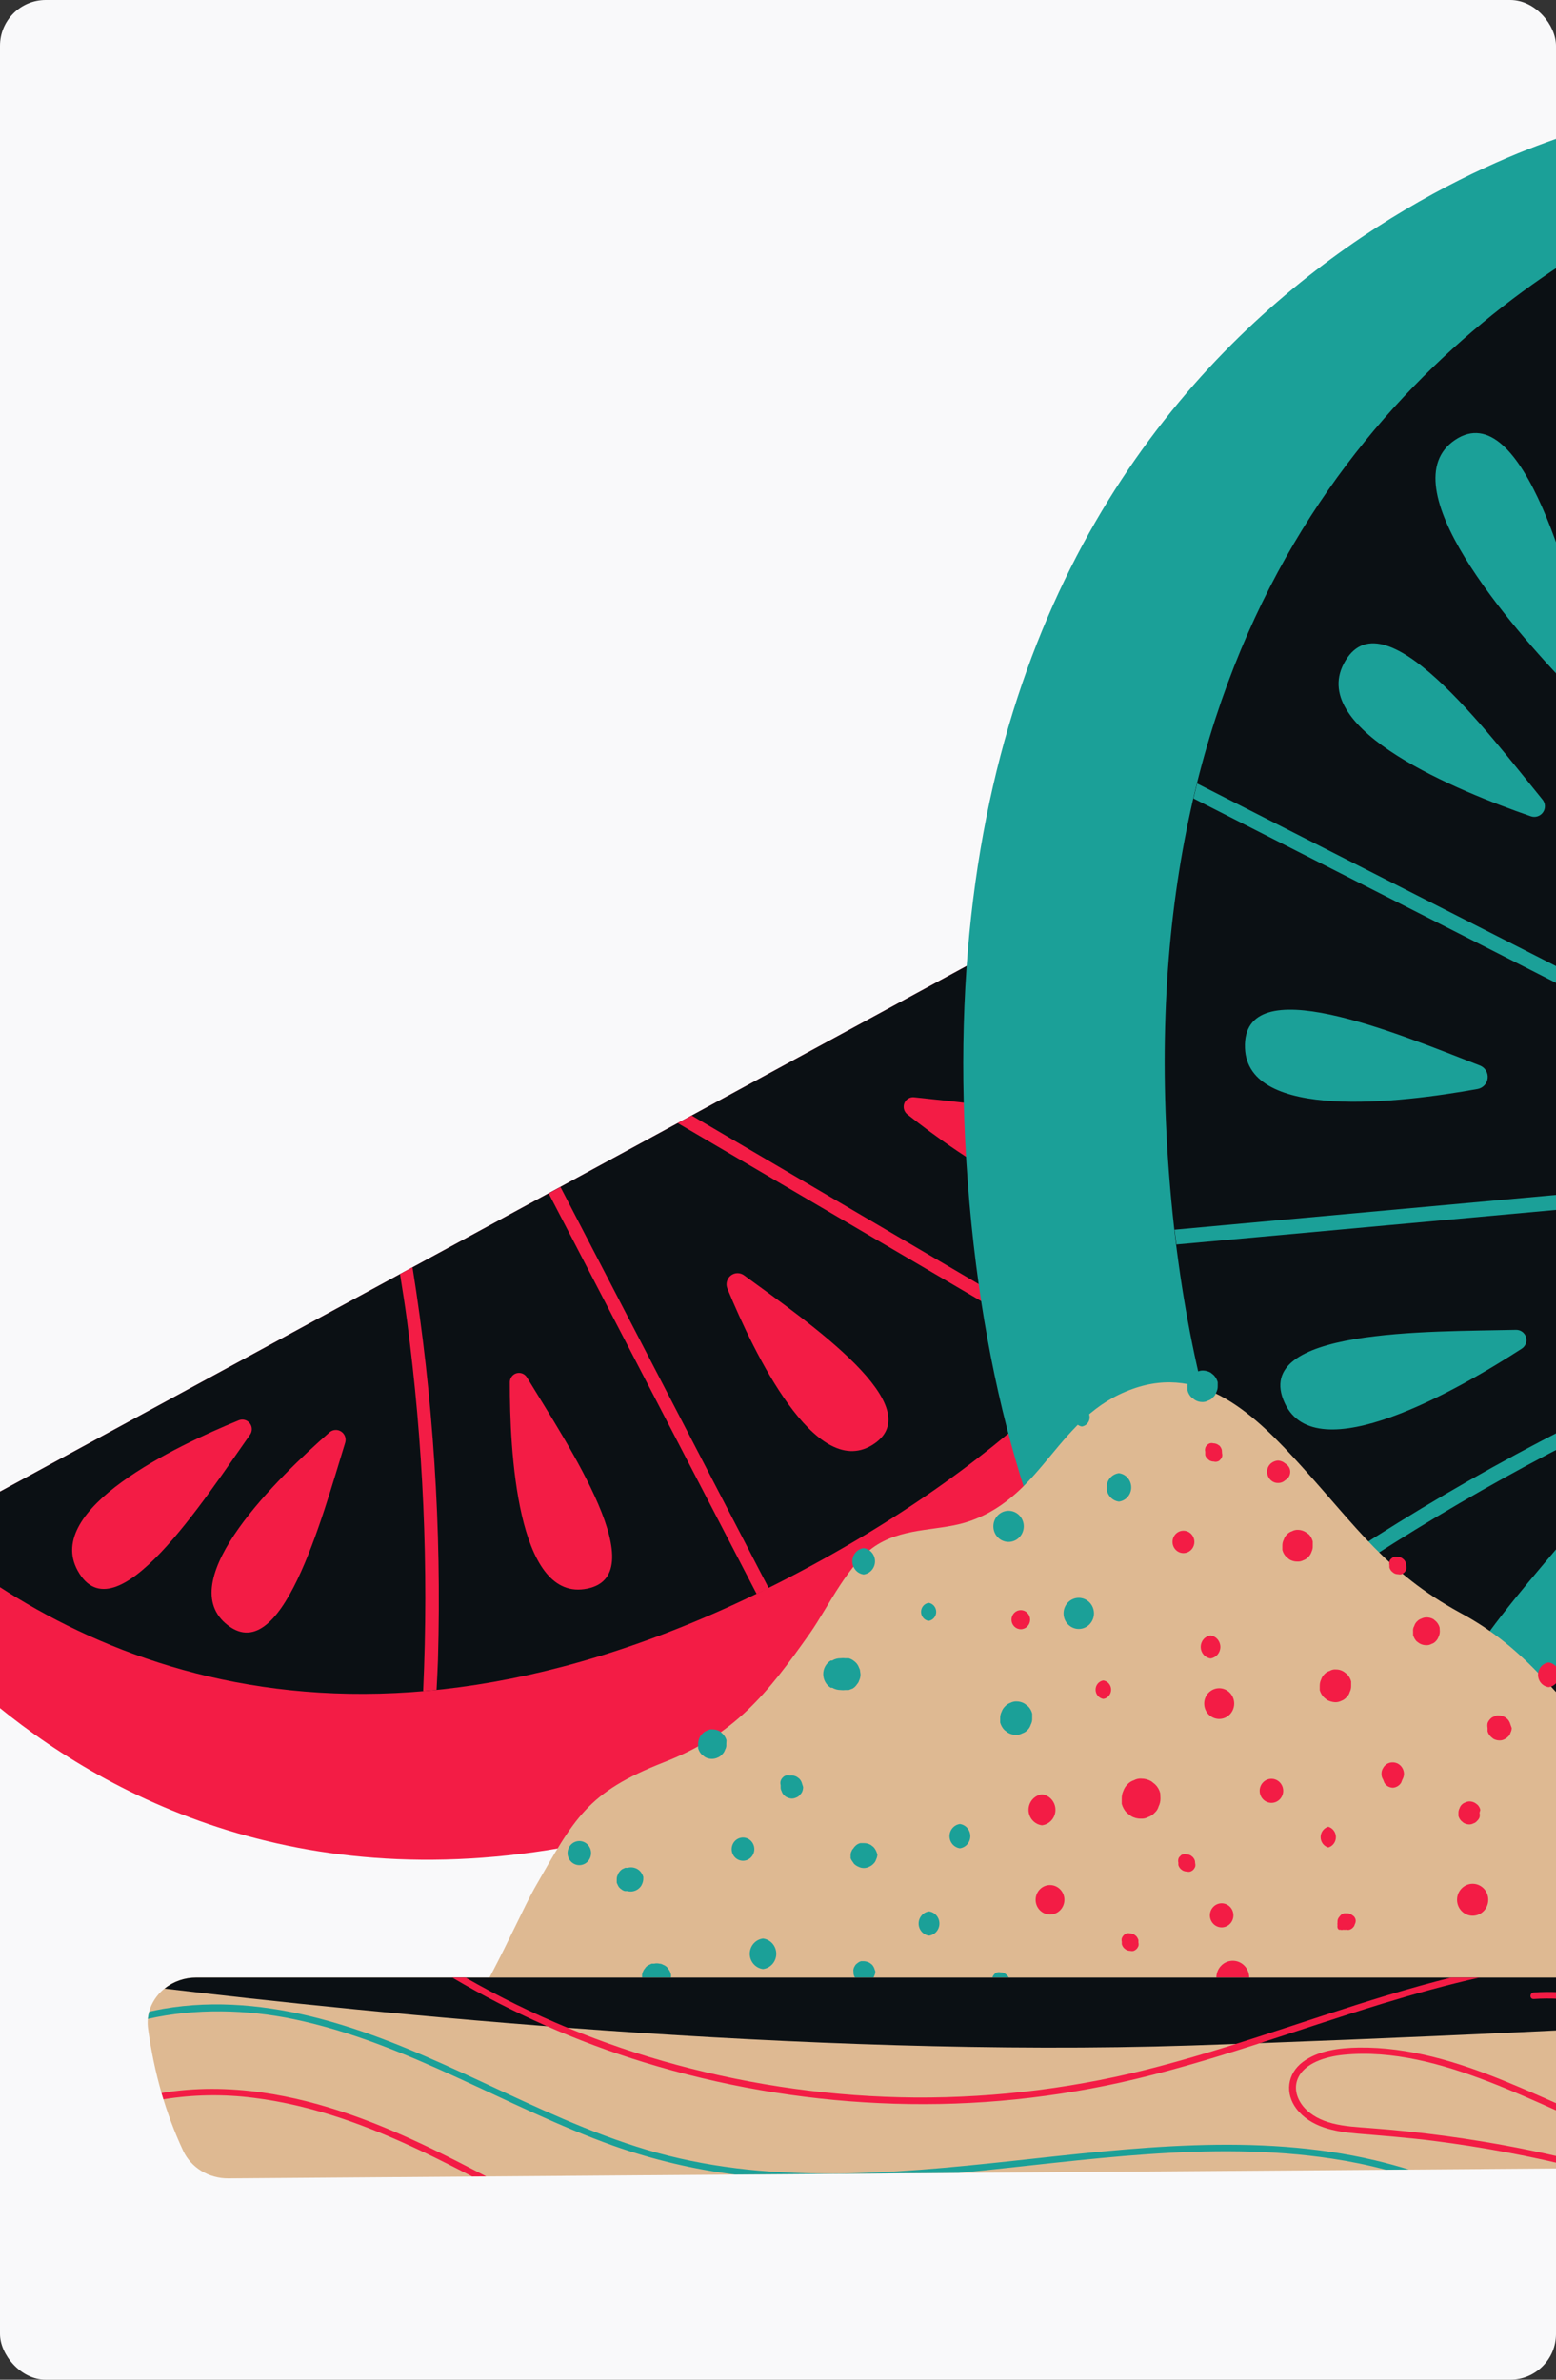 <svg width="170" height="260" viewBox="0 0 170 260" fill="none" xmlns="http://www.w3.org/2000/svg">
<rect x="0" y="0" width="170" height="260" fill="#333333" stroke="none"/>
<g clip-path="url(#clip0_1245_100926)">
<rect width="170" height="260" rx="5" fill="#F9F9FA"/>
<path d="M152.736 79.912C152.736 79.912 175.709 146.163 98.826 188.146C21.942 230.129 -14.597 170.918 -14.597 170.918L152.736 79.912Z" fill="#F31C45"/>
<path d="M-8.121 167.389L142.973 85.22C143.935 107.962 136.844 144.859 88.756 170.998C40.88 197.022 8.696 181.607 -8.121 167.389Z" fill="#0B1014"/>
<path d="M47.849 181.336C47.816 182.437 47.748 183.536 47.696 184.637C47.204 184.687 46.718 184.729 46.231 184.771C46.841 171.24 46.249 157.678 44.463 144.247C44.24 142.56 43.969 140.884 43.704 139.203L45.067 138.459C47.331 152.635 48.262 166.991 47.849 181.336V181.336Z" fill="#F31C45"/>
<path d="M62.734 135.752L59.944 130.392L61.233 129.688L81.645 169.005C82.42 170.512 83.202 172.018 83.992 173.522C83.545 173.744 83.109 173.941 82.662 174.143C76.02 161.34 69.377 148.542 62.734 135.752Z" fill="#F31C45"/>
<path d="M118.552 148.82L74.046 122.706L75.563 121.88L111.941 143.238L119.587 147.72C119.258 148.089 118.909 148.454 118.552 148.82Z" fill="#F31C45"/>
<path d="M134.201 107.878C134.042 115.852 116.02 113.265 107.527 111.604C107.246 111.547 106.991 111.399 106.801 111.182C106.611 110.966 106.495 110.693 106.472 110.405C106.449 110.116 106.52 109.829 106.674 109.585C106.828 109.342 107.056 109.156 107.324 109.056C115.799 105.897 134.359 99.809 134.201 107.878Z" fill="#F31C45"/>
<path d="M121.668 129.124C118.014 135.585 105.017 126.409 99.128 121.75C98.95 121.609 98.823 121.413 98.765 121.193C98.707 120.973 98.721 120.739 98.806 120.528C98.891 120.317 99.042 120.14 99.236 120.024C99.43 119.908 99.656 119.859 99.88 119.885C108.359 120.839 125.668 122.04 121.668 129.124Z" fill="#F31C45"/>
<path d="M95.224 157.924C89.044 161.6 82.438 147.976 79.471 140.792C79.37 140.547 79.35 140.275 79.416 140.018C79.481 139.761 79.627 139.533 79.833 139.368C80.038 139.203 80.291 139.111 80.554 139.105C80.816 139.098 81.074 139.179 81.288 139.334C88.347 144.496 102.012 153.873 95.224 157.924Z" fill="#F31C45"/>
<path d="M55.701 151.012C55.702 150.791 55.773 150.576 55.906 150.401C56.038 150.225 56.223 150.097 56.434 150.038C56.644 149.978 56.868 149.99 57.072 150.071C57.276 150.151 57.449 150.297 57.564 150.485C62.008 157.81 71.861 172.483 63.827 173.625C56.494 174.672 55.681 158.526 55.701 151.012Z" fill="#F31C45"/>
<path d="M24.615 177.345C19.058 172.468 30.338 161.454 36.002 156.492C36.177 156.34 36.397 156.249 36.628 156.235C36.86 156.22 37.089 156.282 37.283 156.412C37.476 156.541 37.623 156.731 37.7 156.952C37.777 157.173 37.781 157.414 37.71 157.637C35.156 165.891 30.703 182.684 24.615 177.345Z" fill="#F31C45"/>
<path d="M8.491 171.615C4.755 164.862 19.202 157.99 26.089 155.177C26.296 155.092 26.524 155.078 26.74 155.136C26.956 155.194 27.148 155.321 27.287 155.499C27.426 155.676 27.504 155.894 27.51 156.12C27.516 156.345 27.45 156.567 27.321 156.751C22.314 163.83 12.601 179.039 8.491 171.615Z" fill="#F31C45"/>
<path d="M173.836 14C173.836 14 98.415 32.195 105.738 129.248C113.061 226.301 190.114 225.013 190.114 225.013L173.836 14Z" fill="#1BA098"/>
<path d="M189.484 216.847L174.783 26.313C153.068 39.048 123.042 67.765 127.733 128.397C132.398 188.764 166.135 209.634 189.484 216.847Z" fill="#0B1014"/>
<path d="M142.811 172.846C141.807 173.537 140.828 174.259 139.838 174.962C140.086 175.456 140.342 175.933 140.595 176.415C152.795 167.748 165.747 160.184 179.297 153.814C180.995 153.013 182.703 152.266 184.438 151.502L184.305 149.787C169.778 156.156 155.885 163.877 142.811 172.846Z" fill="#1BA098"/>
<path d="M176.173 131.628L182.85 131.019L182.727 129.395C166.455 130.878 150.191 132.359 133.936 133.838C132.064 134.013 130.195 134.184 128.327 134.353C128.389 134.901 128.47 135.431 128.534 135.971L176.173 131.628Z" fill="#1BA098"/>
<path d="M130.394 87.242L181.476 113.224L181.327 111.313L139.558 90.065L130.787 85.6C130.65 86.144 130.519 86.691 130.394 87.242Z" fill="#1BA098"/>
<path d="M158.971 48.068C151.65 52.991 164.924 68.308 171.586 75.249C171.804 75.487 172.097 75.645 172.416 75.699C172.736 75.753 173.065 75.699 173.351 75.546C173.637 75.392 173.863 75.148 173.994 74.853C174.125 74.557 174.154 74.226 174.075 73.913C171.918 64.087 166.388 43.082 158.971 48.068Z" fill="#1BA098"/>
<path d="M146.807 72.52C143.003 79.806 159.361 86.458 167.249 89.185C167.487 89.267 167.746 89.27 167.987 89.192C168.227 89.114 168.435 88.96 168.58 88.754C168.725 88.548 168.798 88.3 168.788 88.049C168.778 87.798 168.686 87.557 168.526 87.363C162.522 80.006 150.974 64.527 146.807 72.52Z" fill="#1BA098"/>
<path d="M136.017 114.511C136.327 122.489 152.957 120.509 161.419 118.983C161.709 118.933 161.976 118.79 162.177 118.575C162.379 118.361 162.504 118.086 162.534 117.794C162.564 117.503 162.497 117.209 162.343 116.959C162.189 116.71 161.957 116.517 161.682 116.412C152.619 112.901 135.674 105.738 136.017 114.511Z" fill="#1BA098"/>
<path d="M166.259 147.352C166.464 147.219 166.62 147.023 166.704 146.794C166.787 146.566 166.794 146.316 166.722 146.084C166.65 145.851 166.504 145.649 166.307 145.506C166.109 145.364 165.869 145.29 165.625 145.296C156.144 145.523 136.581 145.1 140.358 153.288C143.796 160.779 159.277 151.868 166.259 147.352Z" fill="#1BA098"/>
<path d="M160.53 192.204C168.391 194.486 171.85 177.348 173.043 169.07C173.079 168.815 173.029 168.556 172.903 168.331C172.777 168.107 172.58 167.93 172.344 167.827C172.107 167.724 171.843 167.701 171.591 167.761C171.339 167.821 171.114 167.96 170.949 168.159C164.812 175.5 151.886 189.711 160.53 192.204Z" fill="#1BA098"/>
<path d="M175.549 203.856C184.085 203.293 181.757 185.666 180.222 177.549C180.173 177.309 180.048 177.091 179.865 176.928C179.683 176.765 179.452 176.664 179.207 176.641C178.963 176.618 178.717 176.673 178.506 176.8C178.294 176.926 178.129 177.116 178.034 177.342C174.455 186.264 166.18 204.463 175.549 203.856Z" fill="#1BA098"/>
<path d="M208.68 225.494C206.465 227.421 198.025 226.968 194.68 227.308C192.389 227.806 190.159 228.567 188.034 229.574C185.463 230.29 182.812 230.655 180.148 230.662C169.359 230.912 159.39 228.396 148.712 228.033C142.953 227.852 138.522 229.461 133.205 231.025C127.545 232.514 121.696 233.11 115.86 232.793C110.587 232.408 105.346 231.651 100.175 230.526C97.619 230.009 95.026 229.706 92.422 229.62C89.786 229.62 87.393 230.504 84.646 230.549C79.418 230.549 75.497 227.806 70.313 227.874C65.129 227.942 60.278 229.801 55.139 230.141C54.208 230.141 45.945 228.69 45.435 228.554C52.081 220.439 56.113 210.421 58.373 206.341C62.803 198.611 64.11 195.846 72.551 192.536C80.282 189.522 83.804 185.079 88.479 178.46C90.561 175.491 92.71 170.663 95.9 168.736C99.09 166.809 102.789 167.308 106.002 166.174C114.132 163.296 115.505 154.682 123.724 151.758C131.411 148.993 137.171 154.614 142.31 160.326C148.203 166.832 151.526 171.819 159.501 176.193C167.055 180.228 170.134 185.645 176.027 191.244C181.92 196.843 191.711 197.659 196.341 204.187C198.734 207.542 198.933 211.758 200.772 215.249C202.832 219.238 206.133 221.845 208.813 225.041L208.68 225.494Z" fill="#DEB992"/>
<path d="M164.091 219.012C164.001 218.724 163.85 218.461 163.649 218.241L163.316 217.969C163.054 217.815 162.755 217.737 162.453 217.742C162.231 217.73 162.01 217.777 161.811 217.878C161.599 217.95 161.409 218.074 161.257 218.241C161.101 218.398 160.987 218.593 160.925 218.808C160.817 219.009 160.764 219.236 160.77 219.465V219.918C160.843 220.208 160.988 220.473 161.191 220.689L161.545 220.961C161.804 221.104 162.092 221.182 162.386 221.188C162.61 221.194 162.832 221.139 163.029 221.029C163.238 220.966 163.429 220.849 163.582 220.689C163.745 220.533 163.867 220.339 163.936 220.122C164.035 219.919 164.081 219.692 164.069 219.465L164.091 219.012Z" fill="#F31C45"/>
<path d="M113.842 196.048C113.438 196.096 113.065 196.295 112.794 196.606C112.523 196.917 112.373 197.32 112.373 197.737C112.373 198.154 112.523 198.556 112.794 198.867C113.065 199.179 113.438 199.377 113.842 199.425C114.247 199.377 114.62 199.179 114.891 198.867C115.162 198.556 115.312 198.154 115.312 197.737C115.312 197.32 115.162 196.917 114.891 196.606C114.62 196.295 114.247 196.096 113.842 196.048Z" fill="#F31C45"/>
<path d="M83.362 211.8C82.963 211.848 82.596 212.044 82.329 212.351C82.062 212.658 81.914 213.055 81.914 213.466C81.914 213.878 82.062 214.274 82.329 214.581C82.596 214.889 82.963 215.085 83.362 215.132C83.761 215.085 84.129 214.889 84.396 214.581C84.663 214.274 84.811 213.878 84.811 213.466C84.811 213.055 84.663 212.658 84.396 212.351C84.129 212.044 83.761 211.848 83.362 211.8V211.8Z" fill="#1BA098"/>
<path d="M93.947 182.426L93.77 182.018C93.666 181.81 93.514 181.631 93.327 181.497C93.153 181.347 92.949 181.239 92.729 181.179H92.353C92.184 181.157 92.013 181.157 91.844 181.179C91.517 181.17 91.194 181.257 90.914 181.429V181.429H90.759C90.51 181.581 90.303 181.797 90.16 182.055C90.016 182.313 89.94 182.605 89.939 182.902C89.939 183.202 90.014 183.498 90.157 183.76C90.301 184.022 90.508 184.242 90.759 184.398H90.914C91.198 184.559 91.518 184.645 91.844 184.647C92.013 184.669 92.184 184.669 92.353 184.647H92.729L93.15 184.489C93.348 184.373 93.515 184.21 93.637 184.012C93.74 183.904 93.816 183.772 93.859 183.627C93.965 183.409 94.018 183.168 94.014 182.925L93.947 182.426Z" fill="#1BA098"/>
<path d="M120.545 183.603C120.309 183.639 120.094 183.761 119.938 183.946C119.783 184.131 119.697 184.367 119.697 184.612C119.697 184.856 119.783 185.092 119.938 185.277C120.094 185.462 120.309 185.584 120.545 185.62C120.781 185.584 120.996 185.462 121.151 185.277C121.307 185.092 121.392 184.856 121.392 184.612C121.392 184.367 121.307 184.131 121.151 183.946C120.996 183.761 120.781 183.639 120.545 183.603V183.603Z" fill="#F31C45"/>
<path d="M114.719 205.957C114.302 205.957 113.902 206.126 113.607 206.428C113.312 206.73 113.146 207.139 113.146 207.566C113.146 207.993 113.312 208.402 113.607 208.704C113.902 209.006 114.302 209.175 114.719 209.175C115.136 209.175 115.535 209.006 115.83 208.704C116.125 208.402 116.291 207.993 116.291 207.566C116.291 207.139 116.125 206.73 115.83 206.428C115.535 206.126 115.136 205.957 114.719 205.957V205.957Z" fill="#F31C45"/>
<path d="M138.909 194.347C138.569 194.347 138.242 194.486 138.001 194.732C137.76 194.979 137.625 195.313 137.625 195.662C137.625 196.011 137.76 196.345 138.001 196.592C138.242 196.838 138.569 196.977 138.909 196.977C139.25 196.977 139.577 196.838 139.817 196.592C140.058 196.345 140.194 196.011 140.194 195.662C140.194 195.313 140.058 194.979 139.817 194.732C139.577 194.486 139.25 194.347 138.909 194.347Z" fill="#F31C45"/>
<path d="M129.295 167.241C128.979 167.241 128.675 167.37 128.451 167.599C128.227 167.829 128.102 168.14 128.102 168.465C128.102 168.789 128.227 169.101 128.451 169.33C128.675 169.56 128.979 169.689 129.295 169.689C129.612 169.689 129.916 169.56 130.14 169.33C130.364 169.101 130.489 168.789 130.489 168.465C130.489 168.14 130.364 167.829 130.14 167.599C129.916 167.37 129.612 167.241 129.295 167.241V167.241Z" fill="#F31C45"/>
<path d="M157.285 177.824C157.217 177.575 157.088 177.349 156.909 177.167L156.621 176.917C156.391 176.784 156.132 176.714 155.868 176.713C155.669 176.712 155.471 176.759 155.292 176.849C155.106 176.911 154.939 177.02 154.805 177.167C154.669 177.296 154.569 177.46 154.517 177.643C154.409 177.818 154.362 178.026 154.385 178.232V178.64C154.457 178.894 154.586 179.126 154.761 179.32L155.071 179.547C155.3 179.682 155.56 179.753 155.824 179.751C156.024 179.762 156.224 179.715 156.4 179.615C156.578 179.562 156.739 179.46 156.864 179.32C157.003 179.18 157.109 179.009 157.175 178.821C157.263 178.638 157.308 178.436 157.307 178.232L157.285 177.824Z" fill="#F31C45"/>
<path d="M126.762 195.936C126.672 195.564 126.48 195.226 126.209 194.962L125.788 194.622C125.457 194.43 125.083 194.328 124.703 194.327C124.419 194.305 124.134 194.368 123.884 194.508C123.612 194.592 123.368 194.749 123.175 194.962C122.976 195.157 122.824 195.397 122.732 195.664C122.609 195.925 122.548 196.213 122.555 196.503V197.092C122.657 197.46 122.847 197.795 123.109 198.067L123.552 198.407C123.879 198.607 124.255 198.709 124.637 198.702C124.921 198.723 125.206 198.66 125.456 198.52C125.719 198.433 125.956 198.276 126.142 198.067C126.356 197.884 126.511 197.639 126.585 197.364C126.718 197.098 126.787 196.802 126.784 196.503L126.762 195.936Z" fill="#F31C45"/>
<path d="M58.068 229.503C57.967 229.136 57.776 228.801 57.515 228.529L57.072 228.189C56.744 227.988 56.368 227.886 55.987 227.894C55.703 227.875 55.419 227.938 55.168 228.075C54.907 228.169 54.672 228.324 54.481 228.529C54.274 228.717 54.121 228.96 54.038 229.231C53.902 229.496 53.841 229.794 53.861 230.093V230.659C53.963 231.027 54.153 231.362 54.415 231.634L54.836 231.974C55.168 232.165 55.539 232.274 55.92 232.291C56.213 232.294 56.502 232.224 56.762 232.087C57.027 232.003 57.264 231.846 57.448 231.634C57.648 231.439 57.8 231.198 57.891 230.931C58.025 230.674 58.087 230.384 58.068 230.093V229.503Z" fill="#1BA098"/>
<path d="M95.813 202.486C95.741 202.232 95.612 201.999 95.437 201.806L95.149 201.579C94.92 201.446 94.66 201.375 94.396 201.375H93.998C93.808 201.419 93.632 201.513 93.488 201.647C93.382 201.736 93.293 201.844 93.223 201.964V201.964C93.141 202.038 93.08 202.131 93.046 202.236C92.964 202.381 92.926 202.546 92.935 202.712V203.03C92.987 203.17 93.062 203.3 93.156 203.415C93.156 203.415 93.156 203.415 93.156 203.415L93.311 203.642C93.454 203.776 93.619 203.884 93.798 203.959C93.977 204.05 94.174 204.096 94.374 204.095C94.574 204.096 94.771 204.05 94.95 203.959C95.125 203.888 95.284 203.78 95.415 203.642C95.563 203.51 95.671 203.336 95.725 203.143C95.813 202.968 95.859 202.773 95.858 202.576L95.813 202.486Z" fill="#1BA098"/>
<path d="M143.424 168.415C143.35 168.126 143.205 167.86 143.003 167.644L142.649 167.395C142.395 167.237 142.104 167.151 141.807 167.146C141.576 167.138 141.347 167.193 141.143 167.304C140.94 167.368 140.757 167.485 140.611 167.644C140.446 167.797 140.323 167.993 140.257 168.211C140.149 168.42 140.095 168.654 140.102 168.891V169.344C140.175 169.639 140.328 169.907 140.545 170.115L140.877 170.387C141.14 170.541 141.438 170.619 141.741 170.614C141.963 170.626 142.184 170.579 142.383 170.478C142.594 170.406 142.784 170.282 142.936 170.115C143.099 169.96 143.221 169.765 143.291 169.548C143.39 169.345 143.436 169.118 143.424 168.891V168.415Z" fill="#F31C45"/>
<path d="M110.19 165.065C109.75 165.065 109.327 165.244 109.016 165.563C108.704 165.882 108.529 166.314 108.529 166.765C108.529 167.216 108.704 167.648 109.016 167.967C109.327 168.286 109.75 168.465 110.19 168.465C110.63 168.465 111.053 168.286 111.364 167.967C111.676 167.648 111.851 167.216 111.851 166.765C111.851 166.314 111.676 165.882 111.364 165.563C111.053 165.244 110.63 165.065 110.19 165.065Z" fill="#1BA098"/>
<path d="M117.858 174.576C117.418 174.576 116.995 174.755 116.684 175.074C116.372 175.393 116.197 175.825 116.197 176.276C116.197 176.727 116.372 177.159 116.684 177.478C116.995 177.797 117.418 177.976 117.858 177.976C118.298 177.976 118.721 177.797 119.032 177.478C119.344 177.159 119.519 176.727 119.519 176.276C119.519 175.825 119.344 175.393 119.032 175.074C118.721 174.755 118.298 174.576 117.858 174.576Z" fill="#1BA098"/>
<path d="M134.686 214.229C134.21 214.229 133.754 214.422 133.418 214.767C133.082 215.111 132.893 215.578 132.893 216.065C132.893 216.552 133.082 217.019 133.418 217.363C133.754 217.708 134.21 217.901 134.686 217.901C135.162 217.901 135.618 217.708 135.954 217.363C136.291 217.019 136.48 216.552 136.48 216.065C136.48 215.578 136.291 215.111 135.954 214.767C135.618 214.422 135.162 214.229 134.686 214.229Z" fill="#F31C45"/>
<path d="M161.732 197.747C161.687 197.53 161.579 197.333 161.422 197.18L161.179 196.999C160.992 196.885 160.778 196.822 160.56 196.818C160.399 196.821 160.241 196.859 160.096 196.931C159.945 196.978 159.808 197.064 159.698 197.18C159.584 197.293 159.501 197.434 159.455 197.589C159.377 197.734 159.339 197.899 159.344 198.064V198.404C159.398 198.611 159.505 198.799 159.654 198.949L159.897 199.153C160.084 199.267 160.298 199.329 160.516 199.334C160.677 199.334 160.836 199.296 160.98 199.221C161.137 199.174 161.276 199.079 161.378 198.949C161.497 198.846 161.589 198.713 161.643 198.563C161.688 198.4 161.688 198.228 161.643 198.064L161.732 197.747Z" fill="#F31C45"/>
<path d="M86.362 219.279C85.939 219.279 85.534 219.451 85.234 219.757C84.936 220.063 84.768 220.478 84.768 220.911C84.768 221.344 84.936 221.759 85.234 222.065C85.534 222.371 85.939 222.543 86.362 222.543C86.785 222.543 87.19 222.371 87.489 222.065C87.788 221.759 87.956 221.344 87.956 220.911C87.956 220.478 87.788 220.063 87.489 219.757C87.19 219.451 86.785 219.279 86.362 219.279Z" fill="#1BA098"/>
<path d="M133.04 151.009C132.958 150.718 132.806 150.452 132.597 150.238L132.265 149.966C132.006 149.823 131.718 149.745 131.424 149.739C131.2 149.733 130.978 149.788 130.781 149.898C130.572 149.961 130.381 150.078 130.228 150.238C130.072 150.395 129.958 150.59 129.896 150.805C129.788 151.006 129.734 151.233 129.741 151.462V151.915C129.81 152.2 129.955 152.459 130.161 152.663L130.516 152.935C130.767 153.1 131.059 153.186 131.357 153.185C131.581 153.189 131.802 153.134 131.999 153.026C132.208 152.962 132.393 152.836 132.531 152.663C132.699 152.523 132.823 152.333 132.885 152.119C132.991 151.917 133.044 151.691 133.04 151.462V151.009Z" fill="#1BA098"/>
<path d="M122.247 160.956C121.876 161.002 121.534 161.185 121.287 161.471C121.039 161.757 120.902 162.126 120.902 162.509C120.902 162.891 121.039 163.26 121.287 163.546C121.534 163.832 121.876 164.016 122.247 164.061C122.617 164.016 122.959 163.832 123.206 163.546C123.454 163.26 123.591 162.891 123.591 162.509C123.591 162.126 123.454 161.757 123.206 161.471C122.959 161.185 122.617 161.002 122.247 160.956V160.956Z" fill="#1BA098"/>
<path d="M112.773 187.23C112.701 186.928 112.547 186.653 112.33 186.436L111.953 186.142C111.685 185.98 111.379 185.894 111.068 185.892C110.829 185.885 110.593 185.94 110.381 186.051C110.162 186.13 109.964 186.262 109.805 186.436C109.635 186.599 109.506 186.801 109.429 187.026C109.32 187.243 109.267 187.484 109.274 187.728V188.204C109.358 188.513 109.518 188.794 109.739 189.02L110.093 189.292C110.366 189.464 110.681 189.551 111.001 189.542C111.24 189.556 111.478 189.501 111.688 189.383C111.907 189.315 112.105 189.19 112.263 189.02C112.429 188.858 112.551 188.655 112.618 188.431C112.733 188.216 112.787 187.973 112.773 187.728V187.23Z" fill="#1BA098"/>
<path d="M79.371 190.13C79.293 189.862 79.148 189.62 78.951 189.427L78.641 189.155C78.396 189.019 78.122 188.949 77.844 188.951C77.635 188.926 77.424 188.974 77.246 189.087C77.049 189.151 76.873 189.268 76.737 189.427C76.587 189.563 76.473 189.734 76.404 189.926C76.316 190.125 76.271 190.342 76.272 190.561V190.991C76.337 191.259 76.475 191.503 76.67 191.694L76.98 191.943C77.218 192.097 77.496 192.176 77.777 192.17C77.991 192.171 78.203 192.125 78.397 192.034C78.585 191.964 78.752 191.847 78.884 191.694C79.04 191.555 79.154 191.374 79.216 191.173C79.327 190.99 79.374 190.774 79.349 190.561L79.371 190.13Z" fill="#1BA098"/>
<path d="M52.491 216.271C52.103 216.271 51.731 216.428 51.457 216.709C51.183 216.989 51.029 217.37 51.029 217.767C51.029 218.163 51.183 218.544 51.457 218.824C51.731 219.105 52.103 219.263 52.491 219.263C52.878 219.263 53.25 219.105 53.524 218.824C53.798 218.544 53.952 218.163 53.952 217.767C53.952 217.37 53.798 216.989 53.524 216.709C53.25 216.428 52.878 216.271 52.491 216.271V216.271Z" fill="#1BA098"/>
<path d="M70.283 205.07C70.214 204.833 70.092 204.616 69.928 204.435V204.435C69.757 204.259 69.543 204.134 69.308 204.072C69.069 204.005 68.817 204.005 68.578 204.072H68.312L68.002 204.208C67.864 204.297 67.743 204.412 67.648 204.548C67.575 204.633 67.522 204.734 67.493 204.843C67.412 204.996 67.374 205.168 67.382 205.341V205.704L67.515 205.999C67.587 206.157 67.702 206.291 67.847 206.384C67.967 206.494 68.111 206.572 68.268 206.611H68.533C68.772 206.678 69.025 206.678 69.264 206.611C69.499 206.549 69.713 206.424 69.884 206.248V206.248C70.012 206.121 70.111 205.966 70.172 205.795C70.245 205.623 70.283 205.438 70.283 205.251V205.07Z" fill="#1BA098"/>
<path d="M101.462 222.252C101.086 222.252 100.726 222.405 100.46 222.677C100.194 222.949 100.045 223.318 100.045 223.703C100.045 224.088 100.194 224.457 100.46 224.729C100.726 225.001 101.086 225.154 101.462 225.154C101.838 225.154 102.198 225.001 102.464 224.729C102.73 224.457 102.879 224.088 102.879 223.703C102.879 223.318 102.73 222.949 102.464 222.677C102.198 222.405 101.838 222.252 101.462 222.252V222.252Z" fill="#1BA098"/>
<path d="M163.773 226.985C163.397 226.985 163.036 227.138 162.77 227.41C162.505 227.682 162.355 228.051 162.355 228.435C162.355 228.82 162.505 229.189 162.77 229.461C163.036 229.733 163.397 229.886 163.773 229.886C164.148 229.886 164.509 229.733 164.775 229.461C165.04 229.189 165.19 228.82 165.19 228.435C165.19 228.051 165.04 227.682 164.775 227.41C164.509 227.138 164.148 226.985 163.773 226.985V226.985Z" fill="#F31C45"/>
<path d="M101.499 208.834C101.185 208.877 100.897 209.034 100.688 209.278C100.479 209.522 100.363 209.836 100.363 210.16C100.363 210.485 100.479 210.799 100.688 211.043C100.897 211.287 101.185 211.444 101.499 211.487C101.813 211.444 102.102 211.287 102.311 211.043C102.52 210.799 102.635 210.485 102.635 210.16C102.635 209.836 102.52 209.522 102.311 209.278C102.102 209.034 101.813 208.877 101.499 208.834Z" fill="#1BA098"/>
<path d="M101.456 175.125C101.226 175.16 101.016 175.28 100.864 175.46C100.712 175.641 100.629 175.872 100.629 176.11C100.629 176.349 100.712 176.58 100.864 176.76C101.016 176.941 101.226 177.061 101.456 177.096C101.686 177.061 101.896 176.941 102.048 176.76C102.2 176.58 102.283 176.349 102.283 176.11C102.283 175.872 102.2 175.641 102.048 175.46C101.896 175.28 101.686 175.16 101.456 175.125Z" fill="#1BA098"/>
<path d="M118.201 153.842C117.965 153.878 117.75 154 117.595 154.185C117.439 154.37 117.354 154.606 117.354 154.851C117.354 155.095 117.439 155.331 117.595 155.516C117.75 155.701 117.965 155.823 118.201 155.859C118.437 155.823 118.652 155.701 118.808 155.516C118.963 155.331 119.049 155.095 119.049 154.851C119.049 154.606 118.963 154.37 118.808 154.185C118.652 154 118.437 153.878 118.201 153.842Z" fill="#1BA098"/>
<path d="M140.829 160.303C140.74 160.155 140.619 160.031 140.475 159.94L140.231 159.759C140.048 159.651 139.844 159.589 139.633 159.577C139.423 159.589 139.218 159.651 139.035 159.759C138.853 159.861 138.701 160.012 138.596 160.195C138.491 160.379 138.436 160.588 138.438 160.801C138.439 161.017 138.495 161.228 138.599 161.415C138.704 161.601 138.854 161.757 139.035 161.867C139.216 161.976 139.423 162.031 139.633 162.025C139.843 162.031 140.051 161.976 140.231 161.867L140.475 161.685C140.619 161.594 140.74 161.47 140.829 161.323C140.917 161.164 140.963 160.984 140.962 160.801C140.962 160.626 140.916 160.453 140.829 160.303V160.303Z" fill="#F31C45"/>
<path d="M169.194 181.638C168.874 181.681 168.58 181.841 168.367 182.089C168.154 182.337 168.037 182.657 168.037 182.987C168.037 183.317 168.154 183.636 168.367 183.885C168.58 184.133 168.874 184.293 169.194 184.336C169.513 184.293 169.807 184.133 170.02 183.885C170.233 183.636 170.35 183.317 170.35 182.987C170.35 182.657 170.233 182.337 170.02 182.089C169.807 181.841 169.513 181.681 169.194 181.638V181.638Z" fill="#F31C45"/>
<path d="M147.618 183.716C147.542 183.416 147.389 183.142 147.175 182.922L146.821 182.65C146.556 182.479 146.248 182.392 145.935 182.401C145.703 182.382 145.471 182.438 145.271 182.56C145.049 182.621 144.849 182.747 144.695 182.922C144.532 183.078 144.411 183.273 144.341 183.489C144.235 183.707 144.182 183.948 144.186 184.192V184.668C144.271 184.957 144.423 185.222 144.629 185.438L144.983 185.733C145.258 185.879 145.56 185.964 145.869 185.982C146.107 185.987 146.342 185.932 146.555 185.824C146.769 185.747 146.96 185.614 147.109 185.438C147.279 185.29 147.402 185.092 147.463 184.872C147.571 184.663 147.625 184.428 147.618 184.192V183.716Z" fill="#F31C45"/>
<path d="M148.097 209.698C148.06 209.569 147.992 209.452 147.898 209.358L147.676 209.199C147.52 209.09 147.334 209.034 147.145 209.041H146.858C146.685 209.08 146.53 209.175 146.415 209.313L146.238 209.539C146.169 209.655 146.13 209.788 146.127 209.925C146.127 209.925 146.127 209.925 146.127 210.061C146.106 210.15 146.106 210.243 146.127 210.333C146.108 210.422 146.108 210.515 146.127 210.605C146.15 210.697 146.205 210.778 146.282 210.831H146.415C146.531 210.865 146.653 210.865 146.769 210.831V210.831C146.864 210.855 146.962 210.855 147.057 210.831V210.831C147.187 210.868 147.325 210.868 147.455 210.831C147.589 210.787 147.711 210.709 147.809 210.605C147.908 210.515 147.978 210.396 148.008 210.265C148.075 210.139 148.113 210 148.119 209.857C148.116 209.803 148.108 209.75 148.097 209.698Z" fill="#F31C45"/>
<path d="M132.255 178.684C131.958 178.725 131.685 178.875 131.488 179.106C131.291 179.338 131.182 179.635 131.182 179.942C131.182 180.249 131.291 180.546 131.488 180.778C131.685 181.009 131.958 181.159 132.255 181.2C132.553 181.159 132.825 181.009 133.023 180.778C133.22 180.546 133.329 180.249 133.329 179.942C133.329 179.635 133.22 179.338 133.023 179.106C132.825 178.875 132.553 178.725 132.255 178.684Z" fill="#F31C45"/>
<path d="M155.433 225.562C155.136 225.603 154.863 225.754 154.666 225.985C154.468 226.216 154.359 226.513 154.359 226.82C154.359 227.128 154.468 227.425 154.666 227.656C154.863 227.887 155.136 228.038 155.433 228.078C155.731 228.038 156.003 227.887 156.201 227.656C156.398 227.425 156.507 227.128 156.507 226.82C156.507 226.513 156.398 226.216 156.201 225.985C156.003 225.754 155.731 225.603 155.433 225.562Z" fill="#F31C45"/>
<path d="M124.376 211.965C124.326 211.805 124.243 211.658 124.133 211.534L123.933 211.376C123.786 211.286 123.618 211.239 123.447 211.24C123.324 211.206 123.194 211.206 123.071 211.24C122.955 211.286 122.85 211.355 122.761 211.444C122.674 211.535 122.607 211.643 122.562 211.761C122.529 211.887 122.529 212.02 122.562 212.146V212.418C122.607 212.58 122.691 212.728 122.805 212.849L123.004 213.008C123.152 213.097 123.32 213.144 123.491 213.144C123.614 213.177 123.744 213.177 123.867 213.144C123.983 213.097 124.088 213.028 124.177 212.94C124.263 212.848 124.331 212.741 124.376 212.622C124.409 212.496 124.409 212.363 124.376 212.237V211.965Z" fill="#F31C45"/>
<path d="M110.276 216.223C110.223 216.059 110.132 215.912 110.01 215.792L109.811 215.633C109.665 215.541 109.496 215.493 109.324 215.497C109.201 215.466 109.072 215.466 108.948 215.497C108.825 215.525 108.715 215.598 108.639 215.701C108.548 215.789 108.479 215.898 108.439 216.019C108.406 216.145 108.406 216.278 108.439 216.404V216.653C108.485 216.822 108.568 216.977 108.683 217.107L108.882 217.243C109.029 217.332 109.198 217.379 109.369 217.379C109.492 217.413 109.622 217.413 109.745 217.379C109.863 217.338 109.969 217.268 110.055 217.175C110.16 217.091 110.232 216.97 110.254 216.835C110.287 216.716 110.287 216.591 110.254 216.472L110.276 216.223Z" fill="#1BA098"/>
<path d="M148.772 220.298C148.727 220.137 148.644 219.989 148.529 219.868L148.33 219.709C148.183 219.62 148.014 219.573 147.843 219.573C147.72 219.539 147.59 219.539 147.467 219.573C147.342 219.597 147.231 219.67 147.157 219.777C147.053 219.852 146.981 219.966 146.958 220.094C146.925 220.221 146.925 220.354 146.958 220.48V220.729C147.011 220.899 147.102 221.054 147.224 221.183L147.423 221.341C147.569 221.434 147.738 221.481 147.91 221.477C148.033 221.509 148.162 221.509 148.286 221.477C148.401 221.431 148.507 221.362 148.595 221.273C148.682 221.182 148.75 221.074 148.795 220.956C148.815 220.828 148.815 220.698 148.795 220.57L148.772 220.298Z" fill="#F31C45"/>
<path d="M153.616 170.819C153.571 170.658 153.487 170.51 153.373 170.389L153.174 170.23C153.026 170.141 152.858 170.094 152.687 170.094C152.564 170.06 152.434 170.06 152.311 170.094C152.193 170.135 152.086 170.205 152.001 170.298C151.897 170.373 151.825 170.487 151.802 170.615C151.769 170.742 151.769 170.875 151.802 171.001V171.25C151.846 171.424 151.938 171.582 152.067 171.703L152.267 171.862C152.413 171.955 152.582 172.002 152.753 171.998C152.877 172.03 153.006 172.03 153.129 171.998C153.245 171.952 153.35 171.883 153.439 171.794C153.526 171.703 153.593 171.595 153.638 171.477C153.67 171.35 153.67 171.218 153.638 171.091L153.616 170.819Z" fill="#F31C45"/>
<path d="M133.49 158.419C133.444 158.25 133.361 158.095 133.246 157.966L133.047 157.83C132.898 157.743 132.731 157.696 132.56 157.694C132.437 157.659 132.307 157.659 132.184 157.694C132.066 157.734 131.96 157.804 131.874 157.898C131.769 157.981 131.698 158.103 131.675 158.238C131.642 158.356 131.642 158.482 131.675 158.6V158.963C131.715 159.132 131.808 159.284 131.941 159.394L132.118 159.552C132.273 159.642 132.448 159.689 132.627 159.688C132.742 159.722 132.865 159.722 132.981 159.688C133.112 159.665 133.231 159.593 133.312 159.484C133.404 159.397 133.472 159.288 133.512 159.167C133.546 159.041 133.546 158.908 133.512 158.782L133.49 158.419Z" fill="#F31C45"/>
<path d="M130.554 203.327C130.509 203.165 130.425 203.017 130.31 202.896L130.111 202.737C129.963 202.651 129.795 202.604 129.625 202.601C129.501 202.568 129.372 202.568 129.248 202.601C129.123 202.625 129.012 202.698 128.939 202.805C128.834 202.88 128.763 202.994 128.739 203.123C128.707 203.249 128.707 203.382 128.739 203.508V203.757C128.783 203.932 128.875 204.089 129.005 204.211L129.182 204.347C129.337 204.437 129.513 204.484 129.691 204.483C129.807 204.517 129.929 204.517 130.045 204.483C130.169 204.442 130.283 204.372 130.377 204.279C130.463 204.188 130.531 204.08 130.576 203.961C130.608 203.835 130.608 203.702 130.576 203.576L130.554 203.327Z" fill="#F31C45"/>
<path d="M165.027 188.43C164.97 188.2 164.855 187.99 164.695 187.818L164.429 187.614C164.218 187.499 163.983 187.436 163.743 187.433C163.566 187.413 163.387 187.453 163.234 187.546C163.07 187.593 162.924 187.687 162.813 187.818C162.685 187.945 162.586 188.1 162.525 188.271C162.492 188.444 162.492 188.621 162.525 188.793V189.155C162.585 189.383 162.708 189.587 162.879 189.745L163.145 189.971C163.349 190.087 163.577 190.149 163.809 190.153C163.993 190.162 164.176 190.123 164.341 190.039C164.499 189.97 164.641 189.87 164.761 189.745C164.894 189.635 164.987 189.484 165.027 189.314C165.115 189.155 165.161 188.975 165.16 188.793L165.027 188.43Z" fill="#F31C45"/>
<path d="M111.526 175.92C111.256 175.92 110.997 176.03 110.806 176.225C110.615 176.421 110.508 176.686 110.508 176.963C110.508 177.239 110.615 177.504 110.806 177.7C110.997 177.895 111.256 178.005 111.526 178.005C111.795 178.005 112.054 177.895 112.245 177.7C112.436 177.504 112.543 177.239 112.543 176.963C112.543 176.686 112.436 176.421 112.245 176.225C112.054 176.03 111.795 175.92 111.526 175.92Z" fill="#F31C45"/>
<path d="M87.633 194.897C87.583 194.682 87.476 194.486 87.323 194.33L87.08 194.149C86.936 194.066 86.779 194.012 86.616 193.99C86.514 193.967 86.408 193.967 86.306 193.99V193.99C86.162 193.945 86.008 193.945 85.864 193.99C85.728 194.03 85.605 194.108 85.51 194.217C85.409 194.317 85.333 194.442 85.289 194.579C85.245 194.727 85.245 194.885 85.289 195.033V195.033V195.237C85.278 195.403 85.316 195.569 85.4 195.713C85.445 195.868 85.529 196.008 85.643 196.121C85.751 196.244 85.888 196.338 86.041 196.393C86.193 196.465 86.359 196.504 86.527 196.506C86.688 196.501 86.846 196.462 86.991 196.393C87.144 196.338 87.281 196.244 87.389 196.121L87.588 195.871C87.694 195.678 87.748 195.459 87.743 195.237L87.633 194.897Z" fill="#1BA098"/>
<path d="M104.874 199.287C104.56 199.329 104.271 199.487 104.063 199.731C103.854 199.974 103.738 200.288 103.738 200.613C103.738 200.937 103.854 201.251 104.063 201.495C104.271 201.739 104.56 201.896 104.874 201.939C105.188 201.896 105.477 201.739 105.686 201.495C105.895 201.251 106.01 200.937 106.01 200.613C106.01 200.288 105.895 199.974 105.686 199.731C105.477 199.487 105.188 199.329 104.874 199.287V199.287Z" fill="#1BA098"/>
<path d="M94.359 169.144C94.017 169.188 93.703 169.359 93.475 169.624C93.247 169.889 93.121 170.23 93.121 170.583C93.121 170.937 93.247 171.278 93.475 171.543C93.703 171.808 94.017 171.979 94.359 172.023C94.701 171.979 95.016 171.808 95.244 171.543C95.472 171.278 95.598 170.937 95.598 170.583C95.598 170.23 95.472 169.889 95.244 169.624C95.016 169.359 94.701 169.188 94.359 169.144Z" fill="#1BA098"/>
<path d="M63.668 216.494C63.339 216.494 63.025 216.628 62.792 216.866C62.56 217.104 62.43 217.427 62.43 217.763C62.43 218.1 62.56 218.423 62.792 218.661C63.025 218.899 63.339 219.033 63.668 219.033C63.996 219.033 64.311 218.899 64.543 218.661C64.775 218.423 64.906 218.1 64.906 217.763C64.906 217.427 64.775 217.104 64.543 216.866C64.311 216.628 63.996 216.494 63.668 216.494Z" fill="#1BA098"/>
<path d="M71.925 227.324C71.597 227.324 71.282 227.458 71.05 227.696C70.818 227.934 70.688 228.257 70.688 228.594C70.688 228.93 70.818 229.253 71.05 229.491C71.282 229.729 71.597 229.863 71.925 229.863C72.254 229.863 72.569 229.729 72.801 229.491C73.033 229.253 73.164 228.93 73.164 228.594C73.164 228.257 73.033 227.934 72.801 227.696C72.569 227.458 72.254 227.324 71.925 227.324Z" fill="#1BA098"/>
<path d="M63.294 201.149C62.953 201.149 62.627 201.287 62.386 201.534C62.145 201.781 62.01 202.115 62.01 202.464C62.01 202.812 62.145 203.147 62.386 203.393C62.627 203.64 62.953 203.778 63.294 203.778C63.635 203.778 63.961 203.64 64.202 203.393C64.443 203.147 64.578 202.812 64.578 202.464C64.578 202.115 64.443 201.781 64.202 201.534C63.961 201.287 63.635 201.149 63.294 201.149V201.149Z" fill="#1BA098"/>
<path d="M81.176 200.764C80.847 200.764 80.532 200.897 80.3 201.135C80.068 201.374 79.938 201.696 79.938 202.033C79.938 202.37 80.068 202.693 80.3 202.931C80.532 203.169 80.847 203.302 81.176 203.302C81.504 203.302 81.819 203.169 82.051 202.931C82.283 202.693 82.414 202.37 82.414 202.033C82.414 201.696 82.283 201.374 82.051 201.135C81.819 200.897 81.504 200.764 81.176 200.764V200.764Z" fill="#1BA098"/>
<path d="M73.141 215.294L72.919 214.977C72.786 214.83 72.618 214.721 72.432 214.659C72.319 214.588 72.189 214.549 72.056 214.546C71.859 214.501 71.655 214.501 71.458 214.546H71.192L70.86 214.705C70.694 214.781 70.555 214.907 70.462 215.067C70.375 215.158 70.307 215.266 70.262 215.385C70.17 215.558 70.132 215.755 70.152 215.951V216.337L70.307 216.677C70.381 216.847 70.505 216.989 70.661 217.085C70.797 217.218 70.965 217.312 71.148 217.357H71.414H71.812C72.012 217.358 72.209 217.311 72.388 217.221C72.513 217.18 72.626 217.11 72.72 217.017C72.879 216.907 73.008 216.759 73.097 216.586V216.586C73.243 216.357 73.32 216.089 73.318 215.815C73.295 215.631 73.235 215.453 73.141 215.294V215.294Z" fill="#1BA098"/>
<path d="M95.567 215.206C95.513 214.993 95.407 214.797 95.257 214.639L95.014 214.458C94.823 214.353 94.612 214.291 94.395 214.276H94.086C93.93 214.315 93.785 214.393 93.666 214.503C93.529 214.589 93.421 214.716 93.356 214.866C93.296 214.953 93.258 215.054 93.246 215.16C93.223 215.242 93.223 215.328 93.246 215.41V215.636C93.266 215.772 93.311 215.903 93.378 216.022L93.577 216.271C93.675 216.391 93.806 216.478 93.953 216.52C94.099 216.59 94.257 216.628 94.417 216.634C94.579 216.634 94.738 216.595 94.882 216.52C95.033 216.473 95.17 216.388 95.279 216.271C95.393 216.159 95.477 216.018 95.523 215.863C95.596 215.716 95.634 215.553 95.633 215.387L95.567 215.206Z" fill="#1BA098"/>
<path d="M119.328 220.167C118.969 220.213 118.638 220.391 118.398 220.669C118.158 220.946 118.025 221.304 118.025 221.675C118.025 222.046 118.158 222.403 118.398 222.681C118.638 222.959 118.969 223.137 119.328 223.182C119.687 223.137 120.018 222.959 120.258 222.681C120.498 222.403 120.631 222.046 120.631 221.675C120.631 221.304 120.498 220.946 120.258 220.669C120.018 220.391 119.687 220.213 119.328 220.167V220.167Z" fill="#F31C45"/>
<path d="M133.47 207.949C133.129 207.949 132.803 208.088 132.562 208.334C132.321 208.581 132.186 208.915 132.186 209.264C132.186 209.613 132.321 209.947 132.562 210.194C132.803 210.44 133.129 210.579 133.47 210.579C133.81 210.579 134.137 210.44 134.378 210.194C134.619 209.947 134.754 209.613 134.754 209.264C134.754 208.915 134.619 208.581 134.378 208.334C134.137 208.088 133.81 207.949 133.47 207.949V207.949Z" fill="#F31C45"/>
<path d="M145.118 199.585C144.877 199.656 144.666 199.804 144.515 200.009C144.365 200.213 144.283 200.463 144.283 200.719C144.283 200.975 144.365 201.224 144.515 201.429C144.666 201.633 144.877 201.782 145.118 201.852C145.358 201.782 145.57 201.633 145.72 201.429C145.871 201.224 145.952 200.975 145.952 200.719C145.952 200.463 145.871 200.213 145.72 200.009C145.57 199.804 145.358 199.656 145.118 199.585V199.585Z" fill="#F31C45"/>
<path d="M153.213 193.168C153.104 192.98 152.949 192.824 152.763 192.716C152.576 192.609 152.366 192.554 152.152 192.556C151.941 192.553 151.733 192.608 151.55 192.716C151.367 192.824 151.216 192.98 151.113 193.168C150.991 193.356 150.929 193.578 150.936 193.803C150.929 194.028 150.991 194.25 151.113 194.438L151.246 194.778C151.335 194.938 151.465 195.071 151.621 195.163C151.784 195.257 151.966 195.311 152.152 195.322C152.339 195.318 152.522 195.263 152.683 195.163C152.845 195.072 152.982 194.939 153.08 194.778L153.213 194.438C153.325 194.245 153.386 194.027 153.39 193.803C153.386 193.579 153.325 193.361 153.213 193.168V193.168Z" fill="#F31C45"/>
<path d="M160.894 205.817C160.442 205.817 160.009 206.001 159.689 206.329C159.369 206.656 159.189 207.1 159.189 207.563C159.189 208.026 159.369 208.47 159.689 208.797C160.009 209.124 160.442 209.308 160.894 209.308C161.347 209.308 161.78 209.124 162.1 208.797C162.42 208.47 162.599 208.026 162.599 207.563C162.599 207.1 162.42 206.656 162.1 206.329C161.78 206.001 161.347 205.817 160.894 205.817Z" fill="#F31C45"/>
<path d="M133.201 184.452C132.767 184.452 132.35 184.629 132.042 184.943C131.735 185.258 131.562 185.685 131.562 186.129C131.562 186.574 131.735 187.001 132.042 187.316C132.35 187.63 132.767 187.807 133.201 187.807C133.636 187.807 134.052 187.63 134.36 187.316C134.667 187.001 134.84 186.574 134.84 186.129C134.84 185.685 134.667 185.258 134.36 184.943C134.052 184.629 133.636 184.452 133.201 184.452Z" fill="#F31C45"/>
<path d="M143.025 228.954C142.717 228.995 142.434 229.151 142.228 229.39C142.023 229.63 141.91 229.938 141.91 230.257C141.91 230.576 142.023 230.884 142.228 231.124C142.434 231.363 142.717 231.519 143.025 231.56C143.334 231.519 143.617 231.363 143.822 231.124C144.027 230.884 144.141 230.576 144.141 230.257C144.141 229.938 144.027 229.63 143.822 229.39C143.617 229.151 143.334 228.995 143.025 228.954V228.954Z" fill="#F31C45"/>
<path d="M78.59 228.576C78.23 228.621 77.899 228.799 77.659 229.077C77.42 229.354 77.287 229.712 77.287 230.083C77.287 230.454 77.42 230.812 77.659 231.089C77.899 231.367 78.23 231.545 78.59 231.59C78.949 231.545 79.28 231.367 79.52 231.089C79.76 230.812 79.892 230.454 79.892 230.083C79.892 229.712 79.76 229.354 79.52 229.077C79.28 228.799 78.949 228.621 78.59 228.576V228.576Z" fill="#1BA098"/>
<path d="M107.816 231.095C107.766 230.935 107.683 230.788 107.573 230.664L107.374 230.505C107.226 230.416 107.058 230.369 106.887 230.369C106.764 230.338 106.634 230.338 106.511 230.369C106.395 230.416 106.29 230.485 106.201 230.573C106.115 230.665 106.047 230.773 106.002 230.891C105.968 231.017 105.968 231.15 106.002 231.276V231.526C106.047 231.694 106.131 231.849 106.245 231.979L106.444 232.138C106.597 232.21 106.763 232.249 106.931 232.251C107.054 232.286 107.184 232.286 107.307 232.251C107.423 232.205 107.528 232.135 107.617 232.047C107.703 231.956 107.771 231.848 107.816 231.73C107.847 231.603 107.847 231.471 107.816 231.344V231.095Z" fill="#1BA098"/>
<path d="M62.402 228.075C62.156 228.075 61.919 228.175 61.745 228.354C61.571 228.532 61.473 228.774 61.473 229.027C61.473 229.279 61.571 229.521 61.745 229.7C61.919 229.878 62.156 229.979 62.402 229.979C62.648 229.979 62.885 229.878 63.059 229.7C63.233 229.521 63.331 229.279 63.331 229.027C63.331 228.774 63.233 228.532 63.059 228.354C62.885 228.175 62.648 228.075 62.402 228.075V228.075Z" fill="#1BA098"/>
<path d="M120.669 232.268C120.608 232.028 120.486 231.809 120.315 231.634L120.027 231.43C119.822 231.294 119.584 231.223 119.34 231.226C119.157 231.22 118.975 231.258 118.809 231.339C118.644 231.407 118.494 231.508 118.366 231.634C118.243 231.765 118.145 231.919 118.078 232.087C117.999 232.257 117.961 232.443 117.967 232.631V233.016C118.041 233.244 118.162 233.453 118.322 233.628L118.61 233.855C118.82 233.973 119.056 234.036 119.296 234.036C119.48 234.058 119.667 234.018 119.827 233.923C119.995 233.861 120.146 233.76 120.27 233.628C120.399 233.502 120.497 233.347 120.558 233.175C120.651 233.011 120.69 232.82 120.669 232.631V232.268Z" fill="#1BA098"/>
<path d="M88.223 229.776C87.748 229.776 87.291 229.969 86.955 230.314C86.619 230.658 86.43 231.125 86.43 231.612C86.43 232.099 86.619 232.566 86.955 232.91C87.291 233.254 87.748 233.448 88.223 233.448C88.699 233.448 89.155 233.254 89.491 232.91C89.828 232.566 90.017 232.099 90.017 231.612C90.017 231.125 89.828 230.658 89.491 230.314C89.155 229.969 88.699 229.776 88.223 229.776Z" fill="#1BA098"/>
<path d="M110.416 230.749C110.118 230.79 109.846 230.94 109.648 231.171C109.451 231.403 109.342 231.7 109.342 232.007C109.342 232.314 109.451 232.611 109.648 232.843C109.846 233.074 110.118 233.224 110.416 233.265C110.713 233.224 110.986 233.074 111.183 232.843C111.381 232.611 111.489 232.314 111.489 232.007C111.489 231.7 111.381 231.403 111.183 231.171C110.986 230.94 110.713 230.79 110.416 230.749Z" fill="#1BA098"/>
<path d="M129.923 221.479C129.626 221.52 129.353 221.67 129.156 221.901C128.958 222.133 128.85 222.43 128.85 222.737C128.85 223.044 128.958 223.341 129.156 223.573C129.353 223.804 129.626 223.954 129.923 223.995C130.221 223.954 130.493 223.804 130.691 223.573C130.888 223.341 130.997 223.044 130.997 222.737C130.997 222.43 130.888 222.133 130.691 221.901C130.493 221.67 130.221 221.52 129.923 221.479V221.479Z" fill="#F31C45"/>
<path d="M16.174 221.639C16.836 226.494 18.117 230.948 20.016 234.999C20.872 236.824 22.806 238.016 24.948 238L261.774 236.235C264.294 236.216 266.424 234.554 266.937 232.268C267.704 228.835 268.056 225.034 267.993 220.864C267.954 218.197 265.571 216.068 262.692 216.068H21.431C18.221 216.068 15.773 218.688 16.174 221.639Z" fill="#DEB992"/>
<path d="M262.689 216.068H21.43C20.178 216.06 18.96 216.482 17.975 217.267C39.617 219.86 88.006 224.852 130.151 223.484C173.952 222.067 238.513 218.197 264.983 216.557C264.26 216.235 263.479 216.069 262.689 216.068V216.068Z" fill="#0B1014"/>
<path d="M47.249 234.804C41.409 231.981 35.236 229.567 28.689 228.629C25.014 228.103 21.269 228.065 17.646 228.681C17.713 228.911 17.788 229.136 17.857 229.363C21.12 228.837 24.439 228.784 27.717 229.205C34.268 230.013 40.465 232.354 46.303 235.143C48.083 235.993 49.838 236.887 51.583 237.795L53.122 237.784C51.179 236.771 49.229 235.761 47.249 234.804Z" fill="#F31C45"/>
<path d="M150.225 236.03C137.256 232.98 123.674 234.681 110.594 236.098C97.317 237.535 83.571 238.746 70.623 234.868C58.223 231.156 47.478 223.828 34.905 220.541C29.369 219.091 23.547 218.494 17.855 219.477C17.335 219.566 16.818 219.678 16.305 219.792C16.231 220.049 16.179 220.312 16.15 220.579C21.343 219.404 27 219.546 32.115 220.615C44.585 223.224 55.21 230.219 67.011 234.434C71.318 235.956 75.771 237.012 80.296 237.583L104.786 237.4C104.919 237.387 105.054 237.376 105.187 237.362C118.542 236.069 132.112 233.831 145.522 235.846C147.502 236.143 149.466 236.546 151.404 237.052L153.911 237.033C152.695 236.658 151.466 236.324 150.225 236.03Z" fill="#1BA098"/>
<path d="M197.624 228.034C201.403 229.14 205.337 229.601 209.265 229.399C217.634 229.004 225.539 226.109 232.947 222.675C237.552 220.54 242.05 218.218 246.639 216.062H244.888C241.952 217.465 239.052 218.931 236.127 220.354C228.624 224.007 220.782 227.414 212.285 228.43C208.198 228.918 204.015 228.834 200.002 227.916C196.48 227.11 193.156 225.729 189.907 224.261C183.654 221.427 177.287 217.963 170.162 217.657C169.301 217.621 168.439 217.632 167.579 217.692C167.09 217.727 167.087 218.437 167.579 218.404C174.864 217.905 181.473 221.165 187.782 224.072C190.981 225.561 194.213 227.021 197.624 228.034Z" fill="#F31C45"/>
<path d="M164.215 227.296C159.237 225.277 153.939 223.633 148.441 223.711C146.329 223.741 144.032 224.026 142.333 225.285C140.608 226.578 140.375 228.749 141.648 230.407C143.182 232.406 145.805 232.9 148.286 233.108C151.076 233.341 153.866 233.557 156.656 233.908C162.022 234.591 167.345 235.59 172.598 236.9L175.341 236.879C170.924 235.692 166.441 234.71 161.912 233.965C159.226 233.523 156.52 233.16 153.796 232.875C152.412 232.73 151.026 232.607 149.638 232.504C148.28 232.403 146.905 232.332 145.585 231.997C144.362 231.682 143.226 231.132 142.43 230.196C141.713 229.349 141.356 228.248 141.748 227.204C142.434 225.379 144.901 224.693 146.763 224.504C152.14 223.959 157.6 225.501 162.507 227.385C167.711 229.382 172.663 231.896 177.826 233.979C180.324 234.988 182.855 235.923 185.41 236.803L187.597 236.788C184.932 235.908 182.291 234.972 179.692 233.954C174.43 231.899 169.416 229.408 164.215 227.296Z" fill="#F31C45"/>
<path d="M70.33 225.311C78.698 227.882 87.349 229.384 96.083 229.782C104.913 230.197 113.759 229.442 122.397 227.535C132.196 225.356 141.545 221.811 151.098 218.896C154.554 217.842 158.072 216.865 161.637 216.062H158.553C157.446 216.34 156.345 216.63 155.248 216.933C145.639 219.599 136.37 223.193 126.729 225.74C117.993 228.071 108.993 229.224 99.961 229.17C91.164 229.096 82.412 227.895 73.912 225.594C65.859 223.425 58.112 220.222 50.857 216.062H49.408C56.004 219.961 63.026 223.065 70.33 225.311V225.311Z" fill="#F31C45"/>
</g>
<defs>
<clipPath id="clip0_1245_100926">
<rect width="170" height="260" rx="5" fill="white"/>
</clipPath>
</defs>
</svg>
